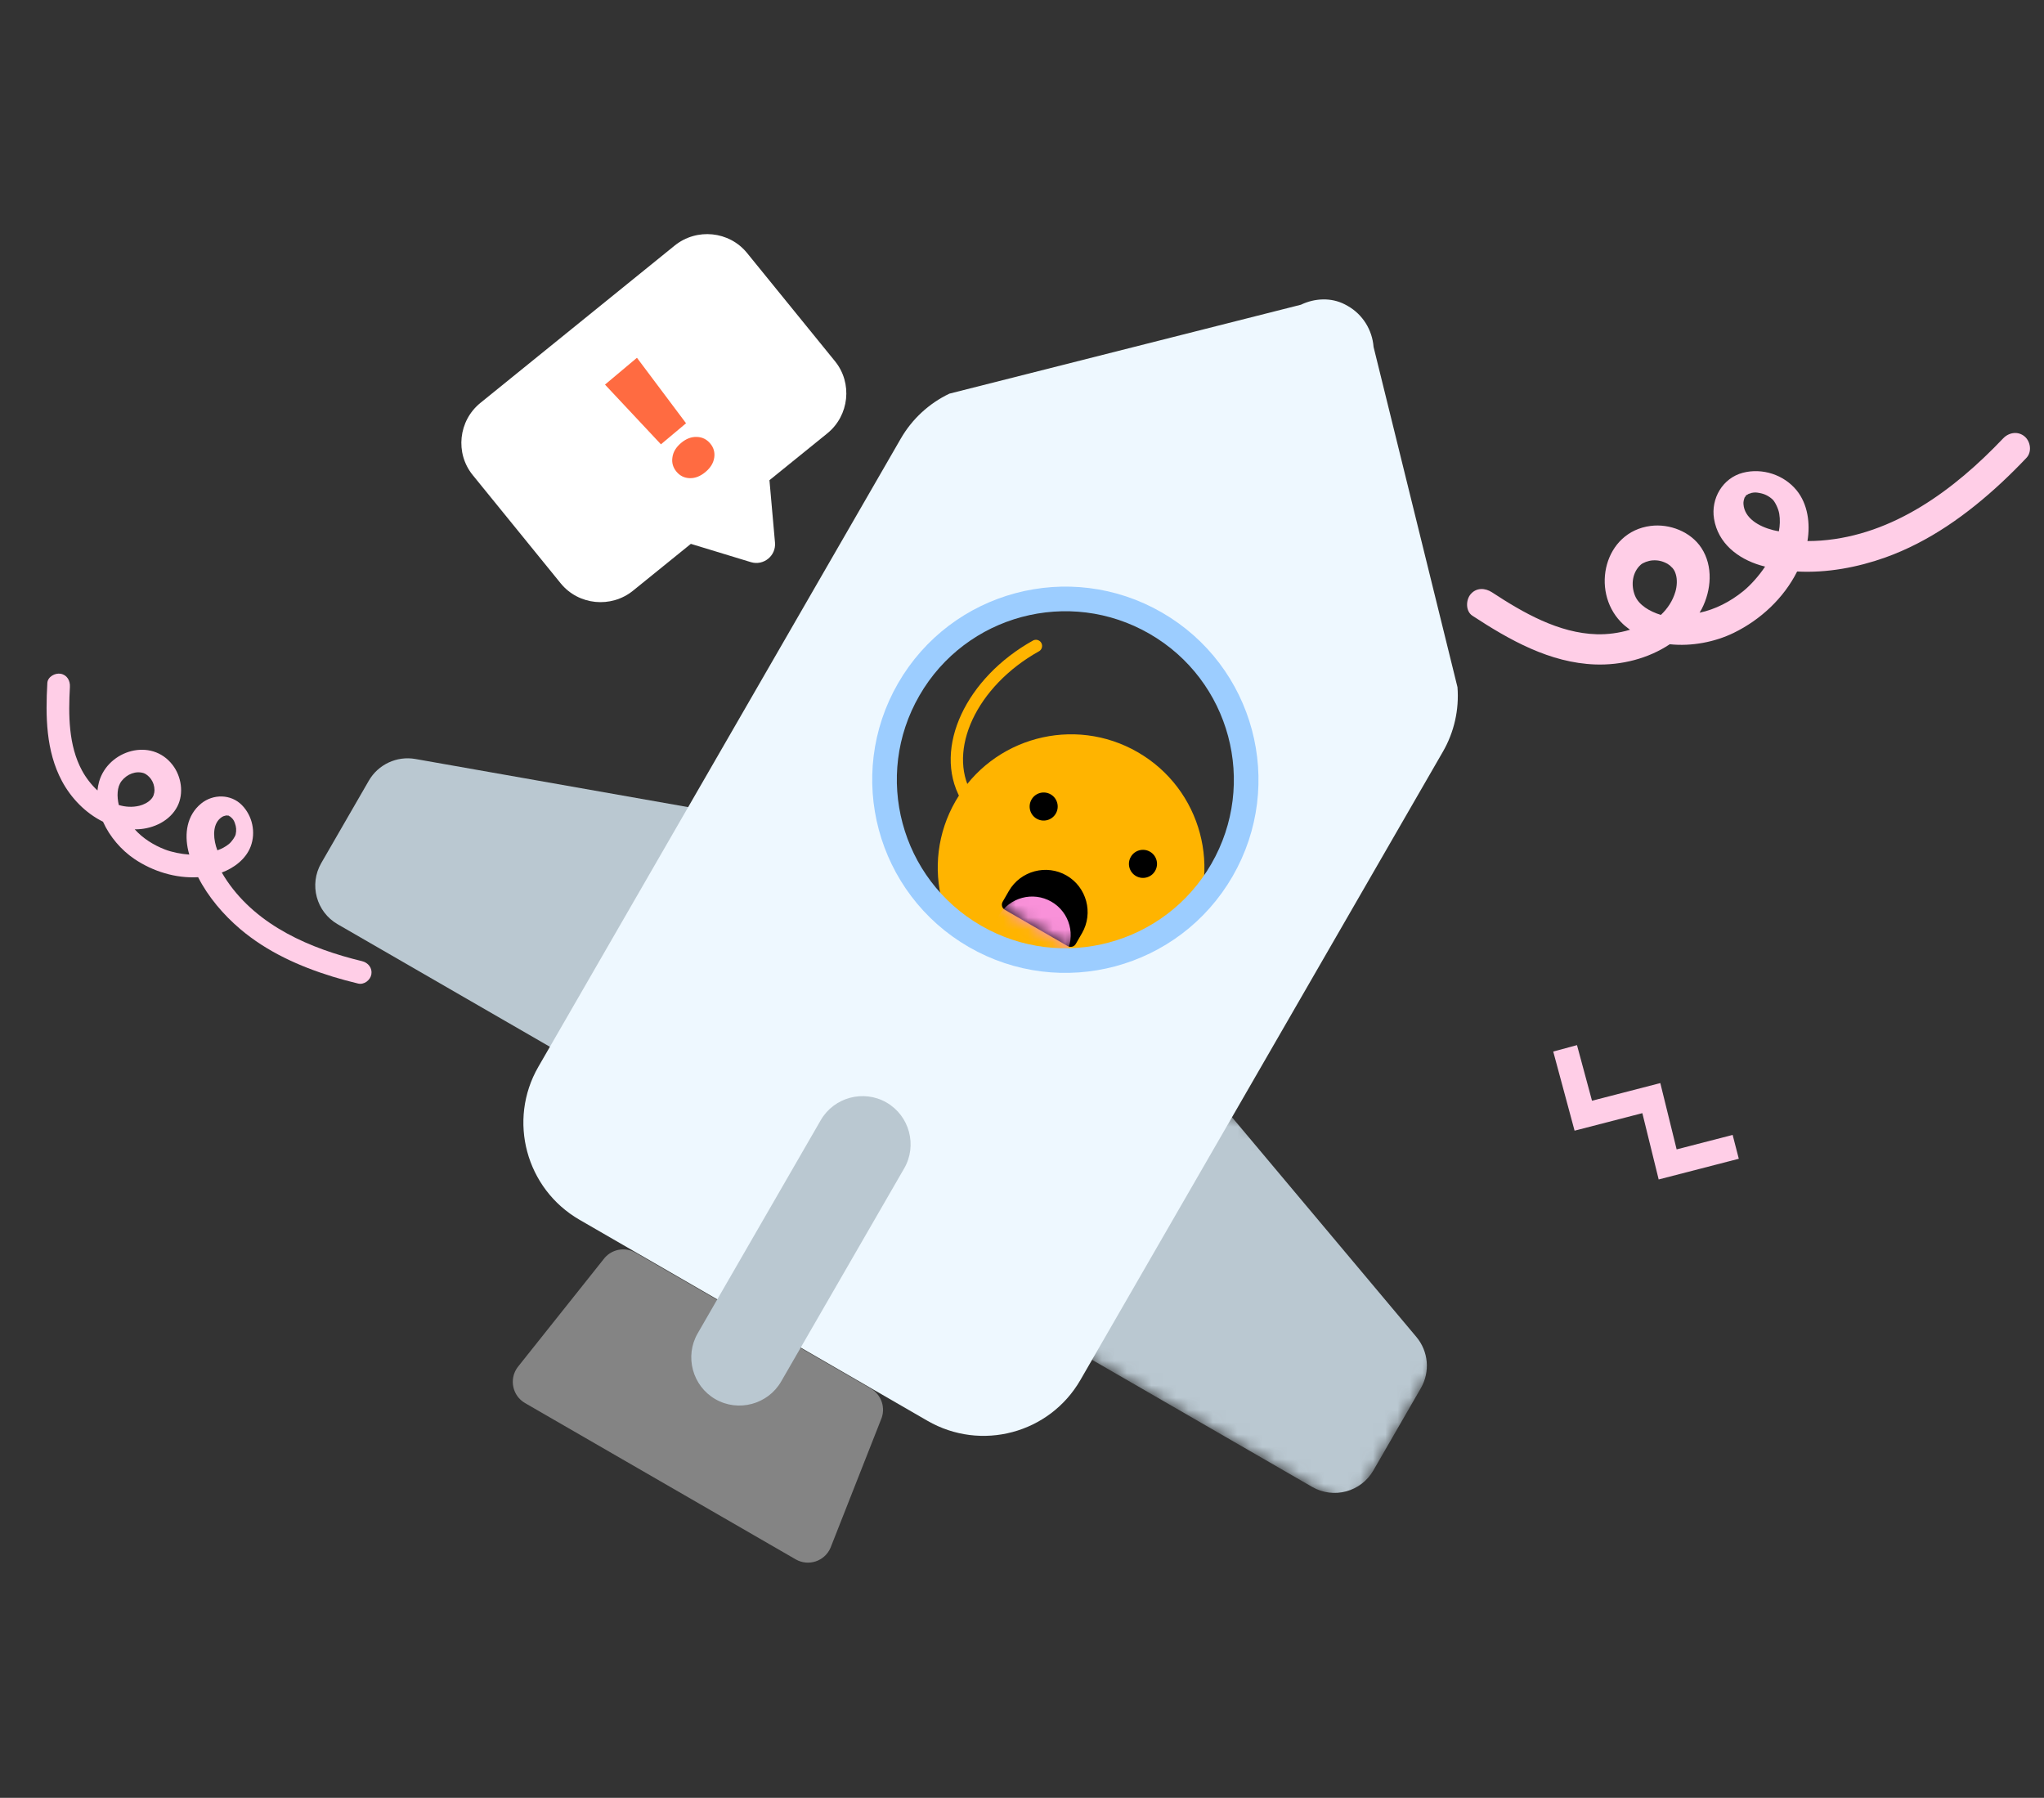 <svg width="166" height="146" viewBox="0 0 166 146" fill="none" xmlns="http://www.w3.org/2000/svg">
<rect x="0" y="0" width="166" height="146" fill="#333333" stroke="none"/>
<path fill-rule="evenodd" clip-rule="evenodd" d="M18.004 66.362C18.124 66.281 18.224 66.254 18.356 66.227C18.38 66.222 18.392 66.219 18.408 66.216C18.394 66.223 18.404 66.231 18.497 66.232C18.527 66.233 18.544 66.231 18.555 66.229C18.563 66.237 18.576 66.248 18.604 66.265C18.683 66.314 18.697 66.319 18.69 66.309C18.696 66.314 18.698 66.316 18.706 66.322C18.713 66.328 18.865 66.475 18.84 66.439C18.99 66.613 19.016 66.685 19.08 66.859C19.187 67.15 19.211 67.427 19.142 67.749C19.104 67.932 18.842 68.337 18.588 68.543C18.305 68.773 17.989 68.937 17.653 69.054C17.617 68.946 17.575 68.84 17.543 68.73C17.286 67.835 17.304 66.833 18.004 66.362ZM9.877 63.421C10.317 62.862 11.039 62.573 11.689 62.791C11.858 62.848 12.118 63.057 12.268 63.275C12.449 63.539 12.542 63.821 12.547 64.177C12.541 64.198 12.529 64.364 12.529 64.366C12.528 64.37 12.467 64.585 12.486 64.546C12.421 64.717 12.375 64.787 12.252 64.922C12.025 65.17 11.653 65.353 11.321 65.434C10.75 65.572 10.186 65.534 9.649 65.375C9.488 64.686 9.49 63.915 9.877 63.421ZM29.403 78.055C25.215 77.043 20.945 75.209 18.445 71.546C18.292 71.322 18.149 71.091 18.013 70.857C19.023 70.481 19.977 69.754 20.36 68.737C20.789 67.595 20.505 66.255 19.645 65.381C18.751 64.473 17.303 64.465 16.336 65.255C15.168 66.208 14.962 67.709 15.294 69.107C15.318 69.204 15.346 69.301 15.372 69.398C14.729 69.36 13.966 69.204 13.42 68.996C12.463 68.63 11.594 68.075 10.94 67.346C11.027 67.346 11.114 67.349 11.202 67.345C12.488 67.285 13.81 66.655 14.408 65.482C14.944 64.428 14.733 63.059 14.024 62.13C12.293 59.864 8.786 60.925 8.049 63.473C7.98 63.713 7.94 63.954 7.915 64.195C7.407 63.718 6.976 63.156 6.663 62.578C5.554 60.534 5.553 58.038 5.678 55.786C5.706 55.288 5.458 54.81 4.921 54.715C4.471 54.635 3.873 54.961 3.845 55.462C3.695 58.153 3.722 60.979 5.028 63.425C5.77 64.814 6.948 66.033 8.366 66.731C8.912 67.958 9.865 69.046 10.913 69.754C12.422 70.772 14.271 71.339 16.091 71.237C16.916 72.856 18.158 74.299 19.512 75.45C21.687 77.296 24.312 78.481 27.023 79.314C27.703 79.523 28.392 79.706 29.084 79.873C29.572 79.991 30.077 79.595 30.16 79.126C30.251 78.608 29.893 78.173 29.403 78.055Z" fill="#FFCEE7"/>
<path fill-rule="evenodd" clip-rule="evenodd" d="M141.593 40.942C141.579 40.75 141.616 40.617 141.671 40.447C141.682 40.416 141.686 40.399 141.693 40.379C141.693 40.4 141.709 40.394 141.772 40.287C141.792 40.252 141.801 40.232 141.806 40.217C141.82 40.214 141.841 40.207 141.88 40.186C141.99 40.127 142.004 40.114 141.988 40.116C141.998 40.112 142.002 40.111 142.014 40.106C142.025 40.102 142.296 40.025 142.239 40.029C142.539 39.973 142.639 39.991 142.883 40.033C143.289 40.104 143.625 40.262 143.952 40.556C144.137 40.723 144.431 41.296 144.5 41.726C144.578 42.206 144.556 42.681 144.469 43.147C144.32 43.116 144.169 43.093 144.021 43.056C142.817 42.755 141.672 42.066 141.593 40.942ZM132.781 48.366C132.428 47.485 132.573 46.459 133.258 45.854C133.436 45.696 133.85 45.536 134.202 45.509C134.628 45.477 135.015 45.558 135.43 45.79C135.45 45.811 135.634 45.936 135.636 45.937C135.64 45.941 135.847 46.154 135.815 46.107C135.969 46.296 136.02 46.396 136.094 46.628C136.23 47.056 136.194 47.608 136.066 48.046C135.847 48.797 135.428 49.422 134.886 49.936C133.983 49.661 133.094 49.144 132.781 48.366ZM162.683 35.6C158.73 39.759 153.77 43.464 147.874 43.9C147.513 43.927 147.152 43.938 146.79 43.938C147.028 42.52 146.823 40.933 145.902 39.81C144.868 38.552 143.13 37.983 141.548 38.392C139.905 38.817 138.933 40.484 139.202 42.129C139.526 44.115 141.124 45.356 142.96 45.907C143.089 45.945 143.219 45.978 143.349 46.012C142.876 46.729 142.19 47.506 141.586 47.997C140.527 48.858 139.306 49.489 138.029 49.757C138.087 49.656 138.149 49.558 138.203 49.453C138.988 47.929 139.141 45.981 138.182 44.507C137.321 43.182 135.599 42.511 134.053 42.709C130.284 43.192 129.177 47.95 131.632 50.505C131.862 50.745 132.115 50.952 132.378 51.142C131.488 51.41 130.551 51.532 129.675 51.507C126.577 51.42 123.691 49.753 121.172 48.102C120.615 47.738 119.898 47.703 119.431 48.26C119.039 48.726 119.018 49.635 119.578 50.002C122.589 51.975 125.872 53.834 129.567 53.961C131.665 54.033 133.857 53.489 135.608 52.318C137.388 52.508 139.279 52.135 140.794 51.398C142.974 50.337 144.86 48.581 145.951 46.411C148.371 46.542 150.865 46.073 153.096 45.278C156.674 44.002 159.79 41.763 162.555 39.19C163.249 38.544 163.919 37.873 164.572 37.185C165.034 36.7 164.912 35.852 164.424 35.443C163.887 34.992 163.146 35.114 162.683 35.6Z" fill="#FFCEE7"/>
<path d="M140.964 93.134C139.121 93.61 137.279 94.085 135.436 94.561L134.11 89.177L128.584 90.605L127.108 85.134" stroke="#FFCEE7" stroke-width="2"/>
<path fill-rule="evenodd" clip-rule="evenodd" d="M46.302 85.957L27.421 75.056C25.681 74.052 25.087 71.828 26.09 70.089L29.952 63.4C30.717 62.076 32.228 61.372 33.733 61.636L56.581 65.667C59.067 66.106 60.361 68.88 59.099 71.066L51.27 84.626C50.266 86.365 48.041 86.961 46.302 85.957Z" fill="#BAC8D1"/>
<mask id="mask0" mask-type="alpha" maskUnits="userSpaceOnUse" x="84" y="88" width="38" height="35">
<path fill-rule="evenodd" clip-rule="evenodd" d="M96.001 88.169L121.179 102.706L109.712 122.567L84.534 108.03L96.001 88.169Z" fill="white"/>
</mask>
<g mask="url(#mask0)">
<path fill-rule="evenodd" clip-rule="evenodd" d="M87.683 109.849L106.564 120.75C108.304 121.754 110.528 121.157 111.531 119.419L115.393 112.73C116.158 111.405 116.012 109.745 115.03 108.573L100.116 90.802C98.493 88.868 95.443 89.135 94.181 91.321L86.352 104.881C85.349 106.62 85.945 108.845 87.683 109.849Z" fill="#BAC8D1"/>
</g>
<path fill-rule="evenodd" clip-rule="evenodd" d="M51.611 101.728L70.716 112.758C71.594 113.265 71.954 114.352 71.548 115.284L67.446 125.701C66.971 126.793 65.651 127.228 64.62 126.633L42.644 113.944C41.612 113.349 41.329 111.989 42.037 111.031L49.01 102.271C49.613 101.454 50.733 101.221 51.611 101.728Z" fill="#848484"/>
<path d="M103.179 63.453C103.269 69.471 99.82 74.394 95.469 74.458" stroke="#FFB400" stroke-linecap="round"/>
<path d="M84.132 52.456C78.876 55.388 76.337 60.836 78.456 64.635" stroke="#FFB400" stroke-linecap="round"/>
<path fill-rule="evenodd" clip-rule="evenodd" d="M96.364 75.875C93.374 81.054 86.752 82.828 81.573 79.838C76.394 76.848 74.619 70.226 77.609 65.047C80.599 59.868 87.222 58.095 92.4 61.085C97.579 64.075 99.353 70.696 96.364 75.875Z" fill="#FFB400"/>
<path fill-rule="evenodd" clip-rule="evenodd" d="M93.812 70.724C93.497 71.27 92.8 71.456 92.255 71.141C91.71 70.827 91.522 70.13 91.838 69.584C92.152 69.039 92.85 68.852 93.395 69.167C93.94 69.481 94.127 70.179 93.812 70.724Z" fill="black"/>
<path fill-rule="evenodd" clip-rule="evenodd" d="M85.747 66.067C85.431 66.614 84.734 66.799 84.19 66.485C83.645 66.17 83.459 65.475 83.774 64.928C84.088 64.383 84.785 64.196 85.33 64.51C85.874 64.825 86.061 65.523 85.747 66.067Z" fill="black"/>
<path fill-rule="evenodd" clip-rule="evenodd" d="M81.43 73.229L81.936 72.352C82.879 70.719 84.987 70.156 86.619 71.099C88.251 72.04 88.817 74.148 87.874 75.78L87.367 76.657C87.235 76.887 86.943 76.964 86.714 76.832L81.605 73.882C81.376 73.751 81.297 73.459 81.43 73.229Z" fill="black"/>
<mask id="mask1" mask-type="alpha" maskUnits="userSpaceOnUse" x="81" y="70" width="8" height="7">
<path fill-rule="evenodd" clip-rule="evenodd" d="M81.934 72.353L81.429 73.228C81.296 73.458 81.377 73.751 81.605 73.882L86.713 76.832C86.943 76.964 87.234 76.886 87.367 76.657L87.872 75.781C88.816 74.147 88.252 72.039 86.621 71.097C84.987 70.153 82.878 70.719 81.934 72.353Z" fill="white"/>
</mask>
<g mask="url(#mask1)">
<path fill-rule="evenodd" clip-rule="evenodd" d="M81.111 74.374C81.976 72.876 83.891 72.362 85.391 73.227C86.888 74.092 87.4 76.008 86.536 77.506C85.671 79.003 83.755 79.518 82.258 78.653C80.759 77.788 80.247 75.871 81.111 74.374Z" fill="#F991D9"/>
</g>
<path fill-rule="evenodd" clip-rule="evenodd" d="M79.191 76.027C72.162 71.966 69.745 62.985 73.793 55.969C77.841 48.953 86.821 46.558 93.85 50.619C100.879 54.68 103.297 63.66 99.249 70.676C95.201 77.692 86.22 80.088 79.191 76.027ZM118.367 55.805L111.552 28.173C111.444 26.791 110.668 25.537 109.462 24.851C109.383 24.805 109.302 24.76 109.222 24.72C108.111 24.146 106.779 24.207 105.652 24.746L77.104 31.968C75.449 32.757 74.072 34.031 73.157 35.617L43.721 86.633C41.213 90.98 42.711 96.541 47.064 99.056L75.321 115.38C79.675 117.896 85.236 116.412 87.744 112.066L117.18 61.049C118.096 59.463 118.51 57.634 118.367 55.805Z" fill="#EEF8FF"/>
<path fill-rule="evenodd" clip-rule="evenodd" d="M79.179 76.039C72.156 71.984 69.75 63.003 73.805 55.98C77.859 48.958 86.839 46.553 93.862 50.607C100.885 54.662 103.292 63.641 99.237 70.664C95.183 77.687 86.202 80.093 79.179 76.039Z" stroke="#9CCDFF" stroke-width="2"/>
<path fill-rule="evenodd" clip-rule="evenodd" d="M58.094 113.623C56.23 112.546 55.586 110.141 56.662 108.278L66.656 90.968C67.731 89.106 70.136 88.46 72 89.536C73.865 90.613 74.508 93.018 73.433 94.881L63.439 112.191C62.363 114.053 59.958 114.699 58.094 113.623Z" fill="#BAC8D1"/>
<path fill-rule="evenodd" clip-rule="evenodd" d="M54.79 19.945L39.018 32.717C37.229 34.165 36.947 36.803 38.391 38.58L45.535 47.371C46.979 49.147 49.624 49.416 51.412 47.967L56.107 44.166L60.983 45.651C62.011 45.964 63.034 45.135 62.94 44.067L62.49 38.997L67.185 35.196C68.973 33.748 69.255 31.109 67.811 29.333L60.667 20.541C59.223 18.765 56.579 18.497 54.79 19.945Z" fill="white"/>
<path d="M51.729 29.055L55.716 34.373L53.678 36.083L49.134 31.233L51.729 29.055ZM57.298 38.327C56.883 38.675 56.458 38.843 56.022 38.831C55.585 38.82 55.226 38.646 54.944 38.31C54.656 37.967 54.544 37.579 54.609 37.148C54.667 36.709 54.903 36.316 55.318 35.968C55.726 35.626 56.151 35.464 56.593 35.483C57.029 35.495 57.391 35.672 57.679 36.015C57.961 36.351 58.07 36.735 58.005 37.167C57.941 37.598 57.705 37.985 57.298 38.327Z" fill="#FF6B41"/>
</svg>
